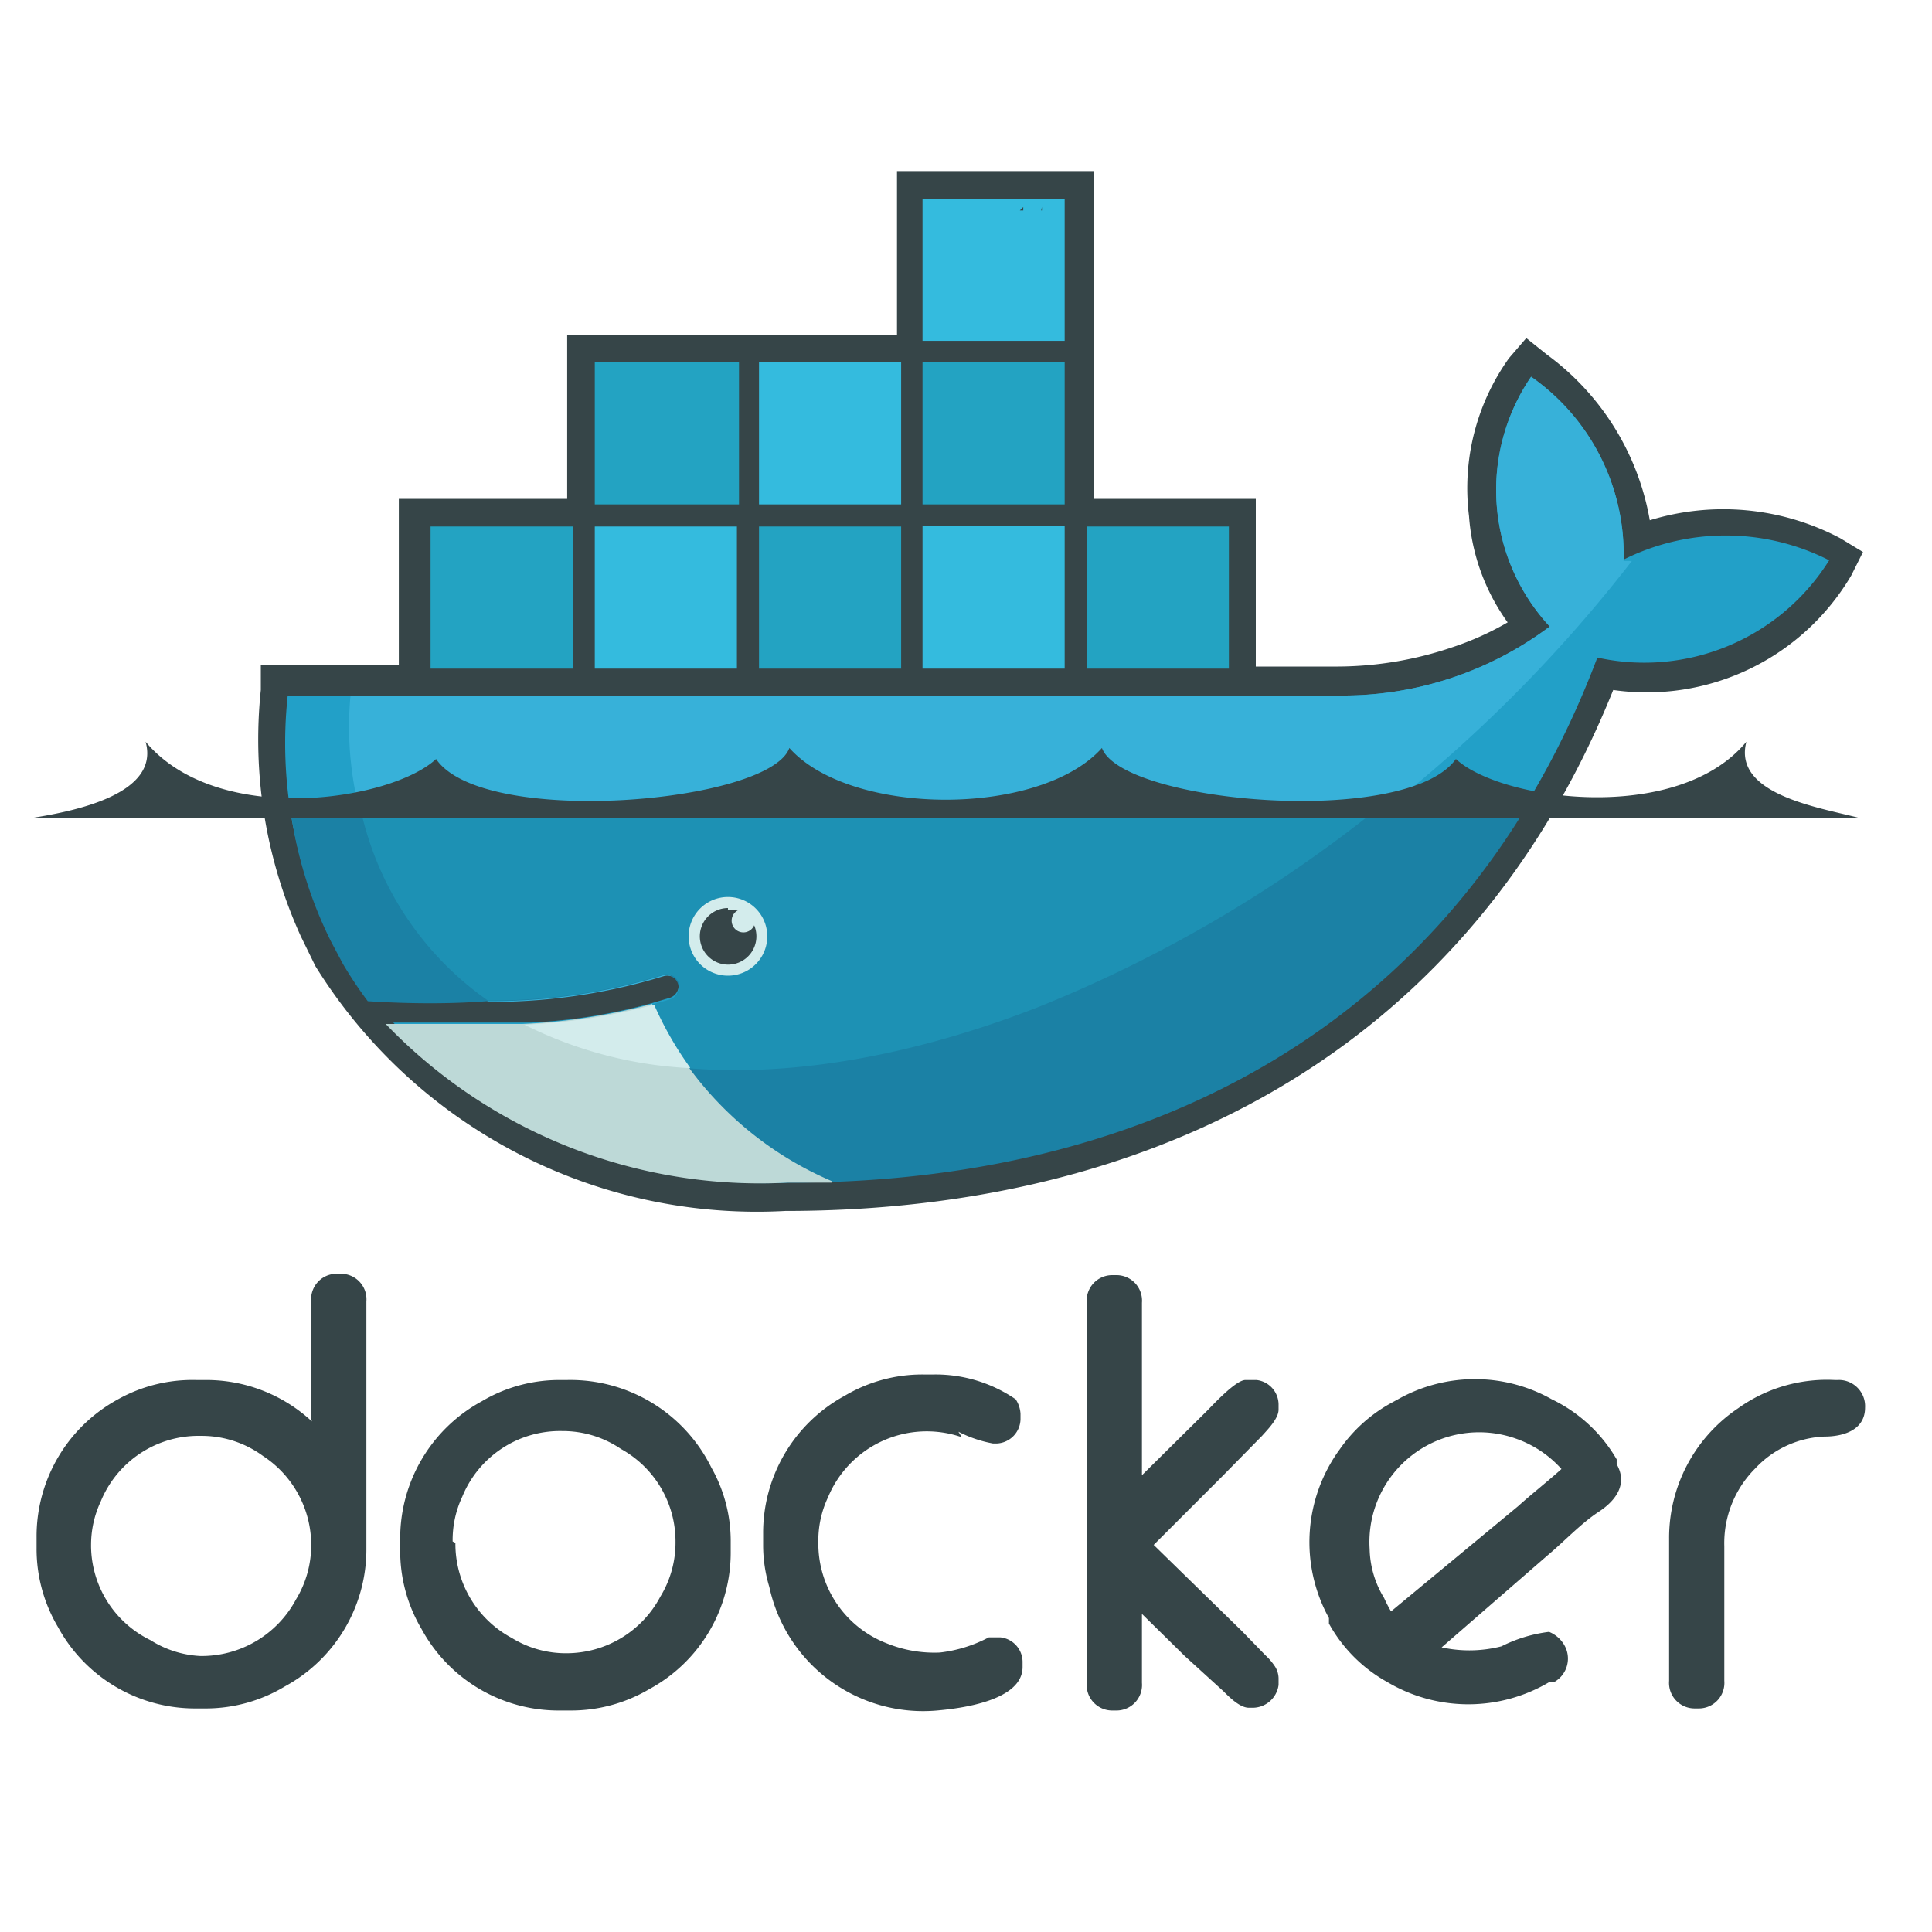 <svg id="Layer_1" data-name="Layer 1" xmlns="http://www.w3.org/2000/svg" viewBox="0 0 28 28"><defs><style>.cls-1{fill:#364548;}.cls-2{fill:#22a0c8;}.cls-3{fill:#37b1d9;}.cls-4{fill:#1b81a5;}.cls-5{fill:#1d91b4;}.cls-6{fill:#23a3c2;}.cls-7{fill:#34bbde;}.cls-8{fill:#d3ecec;}.cls-9{fill:#bdd9d7;}</style></defs><title>icon-docker</title><g id="Docker"><path class="cls-1" d="M4.51,20.56v-1.7a.37.37,0,0,1,.37-.4h.06a.37.37,0,0,1,.37.4v3.58a2.26,2.26,0,0,1-1.18,2A2.22,2.22,0,0,1,3,24.76H2.84a2.26,2.26,0,0,1-2-1.18,2.22,2.22,0,0,1-.31-1.14v-.16a2.26,2.26,0,0,1,1.18-2A2.21,2.21,0,0,1,2.84,20H3a2.25,2.25,0,0,1,1.52.6Zm-3.19,1.8a1.53,1.53,0,0,0,.86,1.41A1.49,1.49,0,0,0,2.9,24a1.55,1.55,0,0,0,1.39-.82,1.51,1.51,0,0,0,.22-.79,1.54,1.54,0,0,0-.7-1.29,1.5,1.5,0,0,0-.9-.29,1.53,1.53,0,0,0-1.45.95,1.48,1.48,0,0,0-.14.65ZM8.11,20h.11a2.28,2.28,0,0,1,2.09,1.27,2.16,2.16,0,0,1,.28,1.05v.16a2.25,2.25,0,0,1-1.18,2,2.23,2.23,0,0,1-1.14.31H8.11a2.26,2.26,0,0,1-2-1.18,2.22,2.22,0,0,1-.31-1.14v-.16a2.26,2.26,0,0,1,1.18-2A2.2,2.2,0,0,1,8.11,20ZM6.6,22.36a1.55,1.55,0,0,0,.82,1.38,1.49,1.49,0,0,0,.79.22,1.54,1.54,0,0,0,1.36-.82,1.5,1.5,0,0,0,.22-.79A1.53,1.53,0,0,0,9,21a1.5,1.5,0,0,0-.85-.26,1.53,1.53,0,0,0-1.45.95,1.48,1.48,0,0,0-.14.65Zm7.34-1.53A1.55,1.55,0,0,0,12,21.7a1.47,1.47,0,0,0-.14.65,1.55,1.55,0,0,0,1,1.47,1.83,1.83,0,0,0,.76.13,2,2,0,0,0,.71-.22l0,0h.17a.36.36,0,0,1,.32.35v.08c0,.49-.9.6-1.24.63A2.28,2.28,0,0,1,11.15,23a2.09,2.09,0,0,1-.09-.61v-.16a2.26,2.26,0,0,1,1.18-2,2.2,2.2,0,0,1,1.14-.31h.16a2.05,2.05,0,0,1,1.18.36l0,0,0,0a.42.42,0,0,1,.07.21v.08a.36.36,0,0,1-.34.35h-.06a1.81,1.81,0,0,1-.5-.17Zm2.61.55.94-.93c.09-.09.42-.45.56-.45h.16a.36.36,0,0,1,.32.35v.08c0,.13-.16.29-.24.38l-.57.58-1,1L18,23.64l.34.35a.88.88,0,0,1,.13.15.33.33,0,0,1,.06.18v.1a.38.38,0,0,1-.37.33H18.1c-.13,0-.28-.15-.37-.24L17.17,24l-.62-.61v1a.37.37,0,0,1-.37.4h-.06a.37.37,0,0,1-.37-.4V18.88a.37.37,0,0,1,.37-.4h.06a.37.37,0,0,1,.37.4v2.5Zm10-1.38h.08a.38.38,0,0,1,.4.4c0,.33-.32.42-.59.42a1.45,1.45,0,0,0-1,.46,1.53,1.53,0,0,0-.45,1.13v1.95a.37.37,0,0,1-.37.4h-.06a.37.37,0,0,1-.37-.4V22.3a2.26,2.26,0,0,1,1-1.89A2.21,2.21,0,0,1,26.59,20Zm-5.72,3.86a1.88,1.88,0,0,0,.93,0,2.09,2.09,0,0,1,.69-.21h0a.45.45,0,0,1,.22.19.39.39,0,0,1-.15.54l-.07,0a2.3,2.3,0,0,1-2.34,0,2.17,2.17,0,0,1-.85-.85l0-.08A2.28,2.28,0,0,1,19.42,21a2.2,2.2,0,0,1,.73-.66l.11-.06a2.27,2.27,0,0,1,2.23,0,2.18,2.18,0,0,1,.94.87l0,.07c.16.28,0,.52-.26.69s-.5.43-.74.63l-1.6,1.39Zm-.69-.49L22,21.83c.2-.18.43-.36.63-.54a1.59,1.59,0,0,0-.66-.44,1.59,1.59,0,0,0-2.12,1.6,1.41,1.41,0,0,0,.21.71A1.86,1.86,0,0,0,20.17,23.37ZM15.83,7.23H18.2V9.66h1.2a5.21,5.21,0,0,0,1.65-.28,4.23,4.23,0,0,0,.8-.36,3,3,0,0,1-.56-1.54,3.24,3.24,0,0,1,.58-2.29l.25-.29.3.24a3.78,3.78,0,0,1,1.49,2.4,3.63,3.63,0,0,1,2.76.26L27,8l-.17.34A3.44,3.44,0,0,1,23.38,10c-2.06,5.12-6.54,7.55-12,7.55A7.53,7.53,0,0,1,4.57,14l0,0-.21-.43A6.89,6.89,0,0,1,3.78,10l0-.36h2V7.23H8.22V4.86H13V2.48h2.85V7.23"/><path class="cls-2" d="M23.53,8.13a3.14,3.14,0,0,0-1.34-2.67,2.91,2.91,0,0,0,.27,3.62,5,5,0,0,1-3.05,1H4.17a6.42,6.42,0,0,0,.63,3.54l.17.32a5.88,5.88,0,0,0,.36.54q.94.06,1.73,0h0a8.49,8.49,0,0,0,2.53-.37.18.18,0,0,1,.12.35l-.27.08h0a7.94,7.94,0,0,1-1.75.28H7.58l-.88,0-1,0h0a7.46,7.46,0,0,0,5.74,2.28c5.26,0,9.73-2.33,11.71-7.57a3.16,3.16,0,0,0,3.36-1.41,3.31,3.31,0,0,0-3,0"/><path class="cls-3" d="M23.53,8.13a3.14,3.14,0,0,0-1.34-2.67,2.91,2.91,0,0,0,.27,3.62,5,5,0,0,1-3.05,1H5.08a4.94,4.94,0,0,0,2,4.44h0a8.49,8.49,0,0,0,2.53-.37.18.18,0,0,1,.12.35l-.27.08h0a8.35,8.35,0,0,1-1.79.3l0,0c1.79.92,4.39.92,7.37-.23a20.7,20.7,0,0,0,8.61-6.52l-.1,0"/><path class="cls-4" d="M4.2,11.65a6.09,6.09,0,0,0,.6,2l.17.32a5.86,5.86,0,0,0,.36.54q.94.06,1.73,0a8.49,8.49,0,0,0,2.53-.37.18.18,0,0,1,.12.35l-.27.08h0a8.36,8.36,0,0,1-1.79.29H7.57l-.87,0-1,0a7.49,7.49,0,0,0,5.75,2.28c4.51,0,8.43-1.71,10.7-5.49H4.2"/><path class="cls-5" d="M5.21,11.65A4.57,4.57,0,0,0,7.07,14.5a8.49,8.49,0,0,0,2.53-.37.18.18,0,0,1,.12.35l-.27.08h0a8.48,8.48,0,0,1-1.8.29c1.79.92,4.38.91,7.36-.24a19.45,19.45,0,0,0,5.09-3H5.21"/><path class="cls-6" d="M6.24,7.63H8.3V9.69H6.24Zm.17.17h.16V9.52H6.41Zm.31,0h.17V9.52H6.72V7.8ZM7,7.8H7.2V9.52H7Zm.31,0h.17V9.52H7.34Zm.31,0h.17V9.52H7.65V7.8ZM8,7.8h.16V9.52H8Zm.65-2.55h2.06V7.31H8.62V5.25Zm.17.17H9V7.14H8.79Zm.31,0h.17V7.14H9.09V5.43Zm.31,0h.17V7.14H9.41Zm.31,0h.17V7.14H9.72Zm.31,0h.17V7.14H10Zm.31,0h.16V7.14h-.16Z"/><path class="cls-7" d="M8.62,7.63h2.06V9.69H8.62V7.63Zm.17.17H9V9.52H8.79Zm.31,0h.17V9.52H9.09V7.8Zm.31,0h.17V9.52H9.41Zm.31,0h.17V9.52H9.72Zm.31,0h.17V9.52H10Zm.31,0h.16V9.52h-.16Z"/><path class="cls-6" d="M11,7.63h2.06V9.69H11Zm.17.17h.16V9.52h-.16Zm.31,0h.17V9.52h-.17Zm.31,0H12V9.52h-.17Zm.31,0h.17V9.52H12.1Zm.31,0h.17V9.52h-.17Zm.31,0h.16V9.52h-.16Z"/><path class="cls-7" d="M11,5.25h2.06V7.31H11Zm.17.17h.16V7.14h-.16Zm.31,0h.17V7.14h-.17Zm.31,0H12V7.14h-.17Zm.31,0h.17V7.14H12.1Zm.31,0h.17V7.14h-.17Zm.31,0h.16V7.14h-.16Zm.65,2.2h2.06V9.69H13.37Zm.17.17h.16V9.52h-.16Zm.31,0H14V9.52h-.17Zm.31,0h.17V9.52h-.17Zm.31,0h.17V9.52h-.17Zm.31,0H15V9.52h-.17Zm.31,0h.16V9.52H15.1Z"/><path class="cls-6" d="M13.37,5.25h2.06V7.31H13.37Zm.17.17h.16V7.14h-.16Zm.31,0H14V7.14h-.17Zm.31,0h.17V7.14h-.17Zm.31,0h.17V7.14h-.17Zm.31,0H15V7.14h-.17Zm.31,0h.16V7.14H15.1Z"/><path class="cls-7" d="M13.37,2.88h2.06V4.94H13.37Zm.17.17h.16V4.76h-.16V3Zm.31,0H14V4.76h-.17V3Zm.31,0h.17V4.76h-.17V3Zm.31,0h.17V4.76h-.17V3Zm.31,0H15V4.76h-.17V3Zm.31,0h.16V4.76H15.1V3Z"/><path class="cls-6" d="M15.75,7.63h2.06V9.69H15.75Zm.17.17h.16V9.52h-.16V7.8Zm.31,0h.17V9.52h-.17V7.8Zm.31,0h.17V9.52h-.17Zm.31,0H17V9.52h-.17Zm.31,0h.17V9.52h-.17Zm.31,0h.16V9.52h-.16Z"/><path class="cls-8" d="M10.55,13a.57.57,0,1,1,0,1.14h0a.57.57,0,0,1,0-1.14"/><path class="cls-1" d="M10.55,13.19l.15,0a.17.17,0,1,0,.23.22.41.41,0,1,1-.38-.25M.5,11.85H26.93c-.58-.15-1.82-.34-1.62-1.1-1,1.21-3.57.85-4.21.25-.71,1-4.84.64-5.13-.16-.89,1-3.64,1-4.53,0C11.16,11.64,7,12,6.32,11c-.64.6-3.16,1-4.21-.25.21.75-1,1-1.62,1.1"/><path class="cls-9" d="M12.06,17.12a5,5,0,0,1-2.61-2.57,8.72,8.72,0,0,1-1.88.29l-.87,0-1.11,0a7.52,7.52,0,0,0,5.82,2.3h.65"/><path class="cls-8" d="M10,15.47a4.93,4.93,0,0,1-.52-.91,8.71,8.71,0,0,1-1.88.29,6,6,0,0,0,2.4.63"/></g></svg>